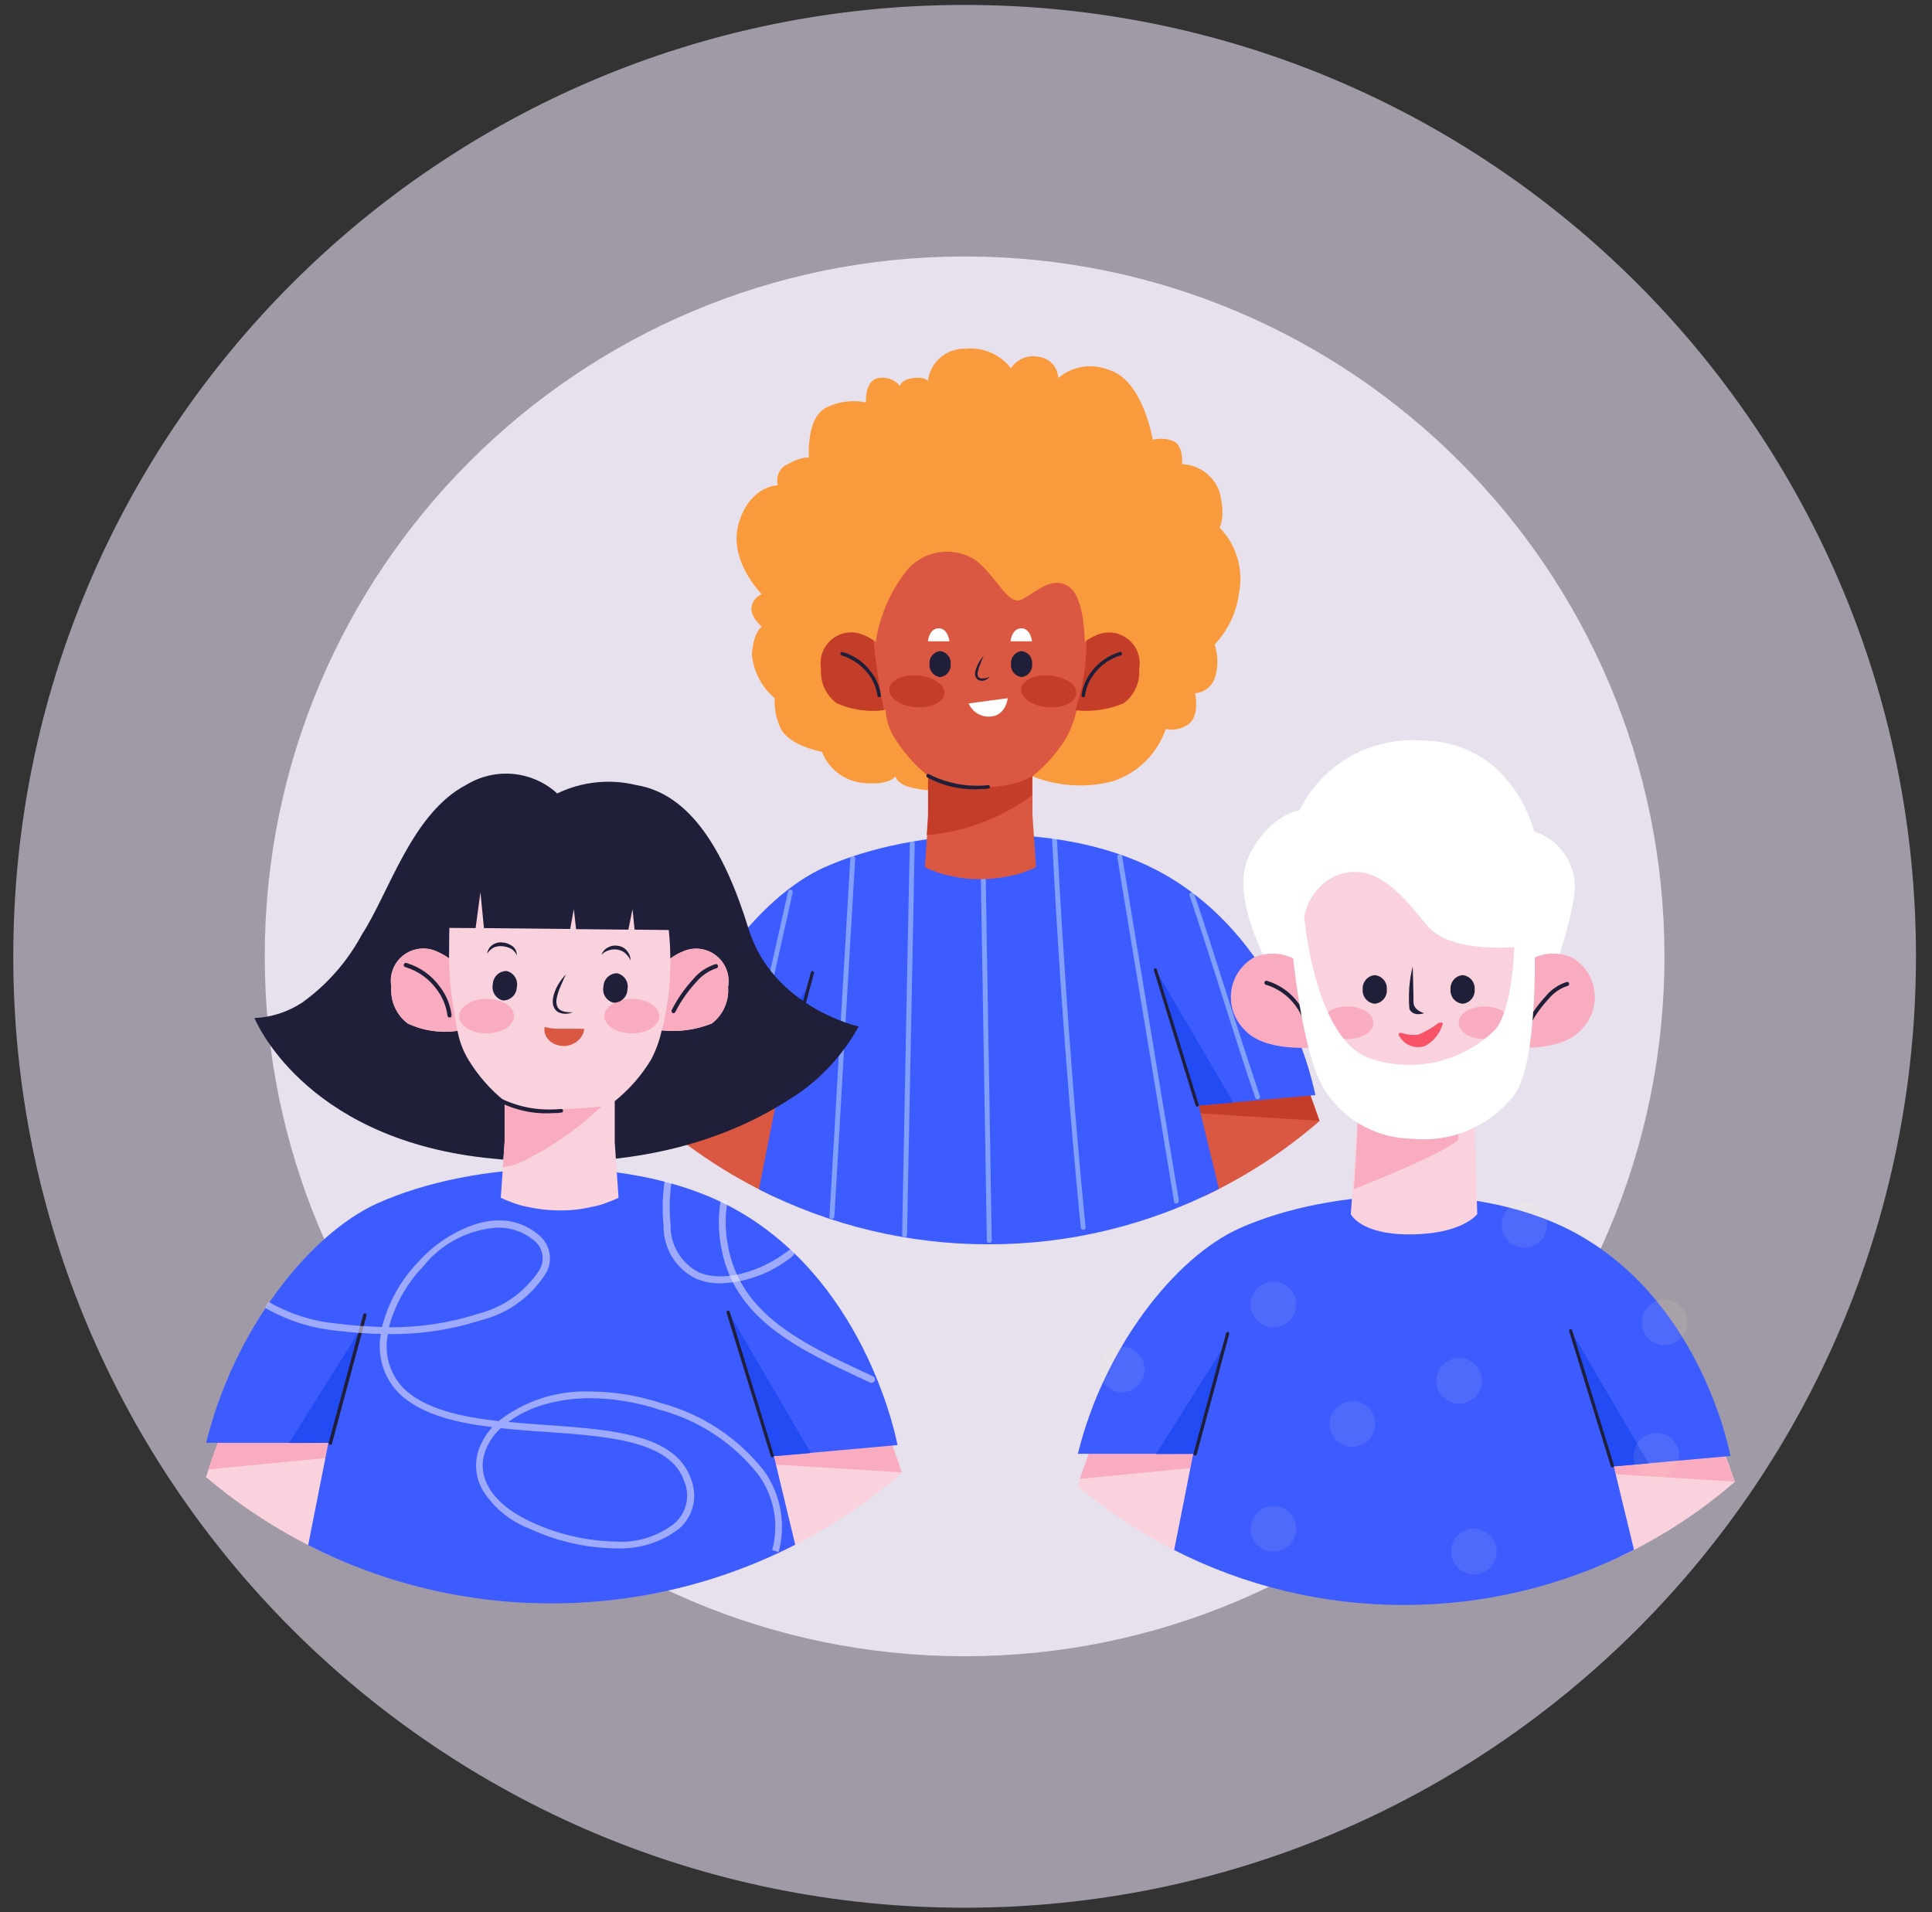 <svg width="98" height="97" viewBox="0 0 98 97" fill="none" xmlns="http://www.w3.org/2000/svg">
<rect x="0" y="0" width="98" height="97" fill="#333333" stroke="none"/>
<path opacity="0.56" d="M48.93 96.764C75.582 96.764 97.187 75.159 97.187 48.507C97.187 21.855 75.582 0.25 48.93 0.25C22.278 0.25 0.673 21.855 0.673 48.507C0.673 75.159 22.278 96.764 48.93 96.764Z" fill="#F5ECFF"/>
<path opacity="0.8" d="M48.929 84.008C68.535 84.008 84.429 68.114 84.429 48.508C84.429 28.902 68.535 13.008 48.929 13.008C29.323 13.008 13.429 28.902 13.429 48.508C13.429 68.114 29.323 84.008 48.929 84.008Z" fill="#F8F2FF"/>
<path d="M58.638 54.178L61.076 60.678C63.195 59.678 65.167 58.392 66.938 56.857C66.508 55.604 66.138 54.657 66.138 54.657L58.638 54.178Z" fill="#DA5742"/>
<path d="M39.487 60.799L42.033 54.006L34.536 54.484C34.528 54.492 34.081 55.638 33.602 57.073C35.384 58.578 37.364 59.832 39.487 60.799Z" fill="#DA5742"/>
<path d="M58.638 54.178L59.481 56.387L66.92 56.849C66.515 55.687 66.138 54.656 66.138 54.656L58.638 54.178Z" fill="#C43D28"/>
<path d="M42.11 53.766L41.264 55.975L33.71 56.709C34.115 55.555 34.61 54.244 34.61 54.244L42.11 53.766Z" fill="#C43D28"/>
<path d="M41.794 44.003C38.521 45.487 34.933 50.071 33.611 55.446H39.463L38.496 60.327C42.103 62.164 46.094 63.119 50.142 63.114C54.206 63.121 58.212 62.157 61.829 60.303L60.804 56.074L66.722 55.546C66.714 55.546 65.35 47.961 59.11 44.375C54.111 41.505 46.406 41.937 41.794 44.003Z" fill="#3D5CFF"/>
<path opacity="0.467" d="M42.719 50.599C42.574 52.983 42.446 55.357 42.306 57.739C42.231 59.066 42.149 60.394 42.074 61.712C42.066 61.87 42.314 61.87 42.322 61.712C42.463 59.339 42.603 56.972 42.735 54.597C42.867 52.222 43.008 49.849 43.148 47.474C43.222 46.163 43.305 44.852 43.379 43.542C43.387 43.386 43.139 43.386 43.131 43.55C42.991 45.901 42.854 48.25 42.719 50.599Z" fill="#CDECFE"/>
<path opacity="0.467" d="M45.992 50.517C45.942 53.097 45.892 55.686 45.843 58.266C45.819 59.717 45.786 61.176 45.761 62.627C45.761 62.66 45.774 62.692 45.797 62.715C45.82 62.738 45.852 62.751 45.885 62.751C45.918 62.751 45.949 62.738 45.972 62.715C45.996 62.692 46.009 62.66 46.009 62.627C46.058 60.039 46.109 57.45 46.161 54.862L46.315 47.12C46.34 45.678 46.373 44.227 46.397 42.784C46.398 42.751 46.386 42.719 46.363 42.696C46.341 42.672 46.31 42.657 46.277 42.656C46.244 42.655 46.212 42.667 46.188 42.69C46.164 42.712 46.15 42.743 46.149 42.776C46.099 45.356 46.047 47.937 45.992 50.517Z" fill="#CDECFE"/>
<path opacity="0.467" d="M49.852 50.494C49.894 53.137 49.943 55.786 49.984 58.437C50.009 59.929 50.034 61.43 50.058 62.922C50.058 62.955 50.071 62.986 50.094 63.009C50.117 63.033 50.149 63.046 50.182 63.046C50.215 63.046 50.246 63.033 50.269 63.009C50.293 62.986 50.306 62.955 50.306 62.922C50.266 60.271 50.22 57.625 50.175 54.978C50.13 52.331 50.084 49.686 50.042 47.037C50.02 45.547 49.993 44.047 49.968 42.554C49.968 42.521 49.955 42.489 49.931 42.466C49.908 42.443 49.877 42.43 49.844 42.43C49.811 42.43 49.779 42.443 49.756 42.466C49.733 42.489 49.72 42.521 49.72 42.554C49.761 45.201 49.811 47.847 49.852 50.494Z" fill="#CDECFE"/>
<path opacity="0.467" d="M53.572 46.289C53.646 47.589 53.737 48.894 53.82 50.197C53.911 51.516 54.002 52.827 54.109 54.146C54.209 55.446 54.316 56.759 54.431 58.062C54.538 59.315 54.654 60.568 54.778 61.821C54.795 61.969 54.811 62.121 54.819 62.266C54.827 62.411 55.083 62.423 55.067 62.266C54.943 61.021 54.827 59.776 54.72 58.54C54.604 57.24 54.497 55.935 54.398 54.64C54.298 53.321 54.198 52.01 54.109 50.691C54.02 49.372 53.936 48.078 53.853 46.767C53.778 45.514 53.704 44.253 53.638 43L53.613 42.555C53.605 42.39 53.357 42.39 53.365 42.546C53.431 43.791 53.497 45.036 53.572 46.289Z" fill="#CDECFE"/>
<path opacity="0.467" d="M57.795 50.279C58.175 52.579 58.555 54.882 58.936 57.188C59.143 58.441 59.349 59.702 59.556 60.956C59.581 61.113 59.82 61.047 59.796 60.89C59.423 58.622 59.051 56.363 58.676 54.096C58.298 51.796 57.919 49.493 57.539 47.187C57.332 45.93 57.125 44.673 56.919 43.42C56.886 43.263 56.646 43.33 56.676 43.486C57.051 45.753 57.423 48.012 57.795 50.279Z" fill="#CDECFE"/>
<path opacity="0.467" d="M39.09 49.15C38.79 50.45 38.503 51.763 38.222 53.066C38.057 53.816 37.9 54.567 37.74 55.325C37.707 55.482 37.947 55.548 37.98 55.391C38.256 54.064 38.54 52.745 38.834 51.417C39.123 50.117 39.421 48.804 39.71 47.501C39.884 46.751 40.049 46.001 40.21 45.25C40.212 45.222 40.204 45.194 40.187 45.172C40.171 45.149 40.147 45.133 40.12 45.127C40.093 45.12 40.065 45.123 40.04 45.135C40.014 45.147 39.995 45.167 39.983 45.193L39.09 49.15Z" fill="#CDECFE"/>
<path opacity="0.467" d="M61.647 49.421C62.069 50.757 62.498 52.1 62.928 53.436C63.168 54.186 63.416 54.936 63.672 55.678C63.722 55.826 63.961 55.76 63.912 55.612C63.466 54.285 63.036 52.949 62.606 51.612C62.176 50.275 61.754 48.935 61.324 47.599C61.085 46.849 60.834 46.099 60.58 45.357C60.534 45.2 60.291 45.267 60.341 45.423C60.787 46.75 61.217 48.085 61.647 49.421Z" fill="#CDECFE"/>
<path d="M41.058 49.916L37.578 55.448L39.553 55.44L41.058 49.916Z" fill="#224BF4"/>
<path d="M60.804 56.074L62.564 55.923L58.638 49.223L60.804 56.074Z" fill="#224BF4"/>
<path d="M39.537 55.531C39.516 55.525 39.499 55.511 39.488 55.493C39.477 55.474 39.474 55.453 39.478 55.432L41.133 49.315C41.139 49.294 41.153 49.277 41.171 49.266C41.189 49.255 41.211 49.251 41.232 49.256C41.252 49.262 41.27 49.276 41.281 49.294C41.291 49.313 41.295 49.335 41.29 49.356L39.637 55.474C39.632 55.49 39.623 55.505 39.609 55.515C39.596 55.525 39.58 55.531 39.563 55.532L39.537 55.531Z" fill="#1F1F39"/>
<path d="M60.647 56.073L58.531 49.218C58.527 49.208 58.526 49.198 58.526 49.187C58.527 49.177 58.53 49.167 58.535 49.157C58.539 49.148 58.546 49.14 58.554 49.133C58.562 49.126 58.571 49.121 58.581 49.118C58.591 49.114 58.601 49.113 58.612 49.113C58.622 49.114 58.632 49.117 58.642 49.121C58.651 49.126 58.659 49.132 58.666 49.14C58.673 49.148 58.678 49.157 58.681 49.167L60.804 56.023C60.808 56.033 60.809 56.043 60.809 56.054C60.808 56.064 60.805 56.074 60.8 56.084C60.796 56.093 60.789 56.101 60.781 56.108C60.773 56.115 60.764 56.12 60.754 56.123C60.737 56.123 60.729 56.131 60.721 56.131C60.704 56.131 60.688 56.125 60.674 56.114C60.661 56.104 60.651 56.089 60.647 56.073Z" fill="#1F1F39"/>
<path d="M46.24 39.949C45.496 39.783 45.413 39.371 45.413 39.371C45.413 39.371 45.165 39.867 43.677 39.702C43.237 39.64 42.821 39.463 42.472 39.188C42.124 38.912 41.855 38.549 41.693 38.136C41.693 38.136 39.875 37.806 39.544 36.816C39.356 36.375 39.271 35.896 39.296 35.416C38.633 34.855 38.217 34.055 38.14 33.19C38.223 32.035 38.64 31.79 38.64 31.79C38.64 31.79 37.979 31.212 38.14 30.718C38.17 30.588 38.231 30.467 38.318 30.367C38.405 30.266 38.516 30.189 38.64 30.14C38.64 30.14 36.901 28.407 37.479 26.511C38.057 24.614 39.461 24.614 39.461 24.614C39.397 24.406 39.412 24.18 39.505 23.982C39.597 23.784 39.76 23.627 39.961 23.543C40.705 23.131 41.035 23.212 41.035 23.212C41.035 23.212 40.87 21.151 41.944 20.657C42.561 20.361 43.257 20.274 43.928 20.41C43.928 20.41 43.845 19.256 44.589 19.172C44.789 19.14 44.993 19.162 45.182 19.235C45.37 19.309 45.536 19.431 45.661 19.59C45.661 19.59 45.661 19.259 46.322 19.177C46.983 19.096 47.066 19.343 47.066 19.343C47.116 18.878 47.34 18.449 47.693 18.143C48.045 17.836 48.501 17.674 48.968 17.689C49.406 17.644 49.848 17.711 50.253 17.884C50.658 18.058 51.012 18.331 51.282 18.678C51.43 18.451 51.643 18.273 51.894 18.17C52.145 18.067 52.422 18.043 52.687 18.102C52.953 18.131 53.2 18.256 53.382 18.453C53.564 18.65 53.67 18.905 53.679 19.174C54.028 18.877 54.451 18.682 54.902 18.609C55.354 18.536 55.817 18.589 56.241 18.762C57.977 19.256 58.473 22.306 58.473 22.306C58.83 22.214 59.208 22.243 59.547 22.389C60.047 22.636 59.96 23.543 59.96 23.543C60.38 23.56 60.786 23.702 61.124 23.952C61.463 24.201 61.719 24.546 61.86 24.942C62.191 26.262 61.86 26.756 61.86 26.756C62.279 27.186 62.588 27.71 62.761 28.285C62.934 28.859 62.965 29.467 62.852 30.056C62.731 31.044 62.297 31.967 61.614 32.69C61.798 33.252 61.798 33.858 61.614 34.42C61.536 34.625 61.401 34.804 61.226 34.935C61.05 35.067 60.841 35.145 60.622 35.163C60.622 35.163 60.87 36.316 60.291 36.728C60.127 36.849 59.938 36.933 59.739 36.976C59.539 37.018 59.333 37.018 59.134 36.975C58.924 37.588 58.577 38.145 58.118 38.602C57.66 39.059 57.102 39.405 56.489 39.614C55.123 39.983 53.674 39.898 52.361 39.371L47.484 40.114C47.065 40.1 46.648 40.044 46.24 39.949Z" fill="#F99A3D"/>
<path d="M43.777 32.2C44.006 32.289 44.223 32.408 44.422 32.553C44.633 31.181 45.209 29.892 46.091 28.82C46.519 28.366 47.092 28.077 47.711 28.002C48.33 27.927 48.956 28.07 49.48 28.407C50.637 29.314 51.133 30.799 51.88 30.387C52.627 29.974 53.45 29.149 54.28 29.809C54.9 30.305 55.007 31.829 55.024 32.554C55.225 32.413 55.441 32.294 55.669 32.2C55.927 32.095 56.208 32.062 56.483 32.102C56.759 32.143 57.018 32.257 57.234 32.432C57.45 32.608 57.616 32.838 57.712 33.099C57.809 33.359 57.834 33.642 57.785 33.916C57.813 34.249 57.757 34.584 57.621 34.889C57.485 35.195 57.274 35.461 57.008 35.663C56.25 35.964 55.43 36.077 54.619 35.993C54.509 36.48 54.337 36.951 54.107 37.394C53.648 38.149 53.061 38.819 52.371 39.373V41.327L52.553 43.989C52.384 44.072 52.21 44.144 52.032 44.203C51.794 44.299 51.548 44.37 51.296 44.417C50.783 44.533 50.26 44.591 49.734 44.59C49.208 44.599 48.683 44.541 48.172 44.417C47.919 44.374 47.672 44.302 47.436 44.203C47.258 44.144 47.084 44.072 46.915 43.989L47.097 41.327V39.371C46.406 38.819 45.817 38.149 45.357 37.394C45.098 36.975 44.947 36.499 44.917 36.008C44.077 36.126 43.221 36.006 42.446 35.663C42.177 35.462 41.963 35.197 41.825 34.891C41.687 34.585 41.629 34.249 41.657 33.914C41.606 33.64 41.631 33.357 41.728 33.095C41.825 32.833 41.99 32.602 42.207 32.427C42.424 32.251 42.685 32.138 42.961 32.097C43.237 32.057 43.519 32.093 43.777 32.2Z" fill="#DA5742"/>
<path d="M47.075 41.333L47.009 42.356C47.932 42.28 48.84 42.081 49.709 41.763C50.653 41.413 51.544 40.936 52.357 40.344V39.371C50.869 40.278 47.728 39.948 47.075 39.363V41.333Z" fill="#C43D28"/>
<path d="M47.017 39.42C47 39.403 46.989 39.38 46.988 39.355C46.986 39.331 46.994 39.307 47.009 39.288C47.017 39.279 47.027 39.271 47.038 39.266C47.049 39.26 47.061 39.257 47.073 39.256C47.086 39.255 47.098 39.257 47.109 39.261C47.121 39.265 47.132 39.272 47.141 39.28C48.06 39.743 49.093 39.932 50.117 39.824C50.129 39.822 50.141 39.823 50.153 39.826C50.164 39.83 50.175 39.835 50.185 39.843C50.194 39.851 50.202 39.86 50.207 39.871C50.213 39.882 50.216 39.894 50.216 39.906C50.217 39.918 50.215 39.93 50.21 39.942C50.206 39.953 50.199 39.963 50.191 39.972C50.182 39.98 50.172 39.987 50.16 39.991C50.149 39.996 50.137 39.998 50.125 39.997C50.002 40.018 49.877 40.026 49.753 40.022C48.802 40.088 47.852 39.879 47.017 39.42Z" fill="#1F1F39"/>
<path d="M55.109 32.488C55.115 33.192 55.052 33.896 54.919 34.588C54.861 34.962 54.655 35.662 54.555 36.025C55.389 36.122 56.233 35.996 57.002 35.662C57.267 35.458 57.477 35.191 57.612 34.886C57.748 34.581 57.805 34.247 57.779 33.914C57.828 33.64 57.802 33.358 57.705 33.098C57.608 32.837 57.443 32.608 57.227 32.433C57.011 32.258 56.752 32.144 56.477 32.103C56.202 32.062 55.921 32.095 55.663 32.2C55.471 32.28 55.286 32.377 55.109 32.488Z" fill="#C43D28"/>
<path d="M45.34 37.392C45.348 37.408 45.364 37.433 45.373 37.449C45.29 37.285 45.207 37.12 45.133 36.963C45.191 37.095 45.257 37.235 45.34 37.392Z" fill="#C43D28"/>
<path d="M43.769 32.199C43.511 32.093 43.229 32.058 42.953 32.098C42.678 32.139 42.417 32.252 42.201 32.428C41.984 32.603 41.818 32.834 41.721 33.095C41.624 33.357 41.599 33.639 41.649 33.914C41.622 34.247 41.679 34.582 41.815 34.888C41.952 35.193 42.163 35.459 42.43 35.661C43.183 36.002 44.016 36.124 44.835 36.015C44.6 34.846 44.423 33.667 44.306 32.481C44.136 32.37 43.956 32.276 43.769 32.199Z" fill="#C43D28"/>
<path d="M44.505 35.271C44.447 34.87 44.285 34.49 44.034 34.171C43.693 33.733 43.226 33.41 42.695 33.246C42.673 33.239 42.654 33.224 42.642 33.205C42.63 33.185 42.624 33.162 42.627 33.139C42.635 33.117 42.649 33.098 42.669 33.086C42.689 33.073 42.713 33.068 42.736 33.071C43.317 33.236 43.826 33.59 44.182 34.078C44.457 34.424 44.63 34.84 44.682 35.278C44.684 35.29 44.683 35.302 44.679 35.313C44.676 35.324 44.67 35.335 44.662 35.343C44.654 35.352 44.644 35.359 44.633 35.363C44.623 35.368 44.611 35.37 44.599 35.369C44.586 35.37 44.574 35.367 44.562 35.362C44.55 35.358 44.539 35.35 44.531 35.341C44.522 35.332 44.515 35.321 44.511 35.309C44.506 35.297 44.504 35.284 44.505 35.271Z" fill="#1F1F39"/>
<path d="M54.861 35.273C54.917 34.836 55.09 34.422 55.361 34.074C55.722 33.593 56.227 33.241 56.803 33.069C56.815 33.065 56.827 33.064 56.839 33.065C56.852 33.067 56.863 33.071 56.873 33.078C56.884 33.084 56.893 33.093 56.899 33.104C56.906 33.114 56.91 33.126 56.911 33.139C56.915 33.15 56.916 33.162 56.914 33.174C56.913 33.186 56.909 33.197 56.903 33.207C56.897 33.218 56.888 33.226 56.878 33.233C56.868 33.239 56.857 33.244 56.845 33.245C56.309 33.401 55.838 33.729 55.506 34.178C55.255 34.496 55.093 34.876 55.035 35.278C55.036 35.289 55.036 35.301 55.032 35.312C55.029 35.323 55.023 35.334 55.015 35.343C55.007 35.351 54.997 35.358 54.986 35.362C54.975 35.367 54.964 35.369 54.952 35.368C54.94 35.368 54.928 35.366 54.916 35.361C54.905 35.356 54.895 35.349 54.886 35.34C54.878 35.331 54.871 35.321 54.867 35.309C54.862 35.298 54.861 35.286 54.861 35.273Z" fill="#1F1F39"/>
<path d="M47.067 32.529C47.067 32.529 47.133 31.869 47.613 31.869C48.093 31.869 48.159 32.529 48.159 32.529" fill="white"/>
<path d="M51.257 32.529C51.257 32.529 51.323 31.869 51.803 31.869C52.283 31.869 52.349 32.529 52.349 32.529" fill="white"/>
<path d="M49.712 33.706C49.653 33.846 49.611 33.993 49.588 34.144C49.575 34.206 49.587 34.271 49.621 34.325C49.621 34.333 49.629 34.333 49.629 34.34L49.646 34.356C49.658 34.367 49.672 34.375 49.687 34.382C49.714 34.401 49.745 34.412 49.778 34.414C49.928 34.424 50.078 34.389 50.208 34.315C50.156 34.38 50.092 34.433 50.018 34.471C49.94 34.516 49.85 34.537 49.76 34.531C49.714 34.526 49.669 34.512 49.629 34.489C49.606 34.481 49.587 34.467 49.571 34.449L49.546 34.423C49.536 34.414 49.527 34.403 49.521 34.391C49.466 34.311 49.444 34.214 49.46 34.118C49.471 34.033 49.495 33.949 49.53 33.87C49.555 33.797 49.596 33.722 49.629 33.648C49.703 33.513 49.792 33.386 49.894 33.27C49.827 33.417 49.77 33.569 49.712 33.706Z" fill="#1F1F39"/>
<path d="M49.133 35.678C49.23 35.904 49.4 36.091 49.615 36.211C49.831 36.33 50.079 36.375 50.323 36.338C51.033 36.238 51.117 35.414 51.117 35.414" fill="white"/>
<path d="M47.686 34.342C47.528 34.325 47.384 34.245 47.283 34.122C47.183 33.999 47.135 33.842 47.149 33.683C47.134 33.525 47.182 33.367 47.283 33.244C47.383 33.12 47.528 33.041 47.686 33.023C47.844 33.041 47.989 33.12 48.089 33.244C48.19 33.367 48.238 33.525 48.223 33.683C48.237 33.842 48.189 33.999 48.089 34.122C47.989 34.245 47.844 34.325 47.686 34.342Z" fill="#1F1F39"/>
<path d="M51.819 34.342C51.661 34.325 51.516 34.245 51.416 34.122C51.316 33.999 51.267 33.842 51.282 33.683C51.267 33.525 51.315 33.367 51.416 33.244C51.516 33.12 51.661 33.041 51.819 33.023C51.977 33.041 52.122 33.12 52.222 33.244C52.322 33.367 52.37 33.525 52.356 33.683C52.37 33.842 52.322 33.999 52.222 34.122C52.121 34.245 51.977 34.325 51.819 34.342Z" fill="#1F1F39"/>
<path d="M54.597 35.184C54.559 35.629 53.901 35.936 53.128 35.87C52.355 35.804 51.759 35.389 51.797 34.945C51.835 34.501 52.492 34.194 53.266 34.26C54.039 34.326 54.635 34.74 54.597 35.184Z" fill="#C43D28"/>
<path d="M47.901 35.184C47.863 35.628 47.206 35.935 46.433 35.869C45.66 35.803 45.064 35.389 45.102 34.945C45.14 34.501 45.797 34.194 46.57 34.26C47.343 34.326 47.939 34.74 47.901 35.184Z" fill="#C43D28"/>
<path d="M23.669 39.799C20.893 41.235 19.755 45.245 18.363 47.39C17.631 48.76 16.595 49.943 15.333 50.849C14.611 51.327 13.773 51.599 12.908 51.637C12.908 51.637 15.308 57.661 24.553 58.721C33.798 59.781 38.753 56.655 40.629 55.376C41.837 54.502 42.835 53.372 43.553 52.066C43.553 52.066 39.201 51.103 37.967 47.101C36.733 43.099 34.991 40.272 32.294 39.825C30.944 39.492 29.519 39.64 28.266 40.245C27.651 39.685 26.87 39.339 26.042 39.258C25.213 39.178 24.381 39.368 23.669 39.799Z" fill="#1F1F39"/>
<path d="M36.97 71.846L39.553 78.746C41.798 77.684 43.887 76.32 45.761 74.692C45.306 73.361 44.912 72.354 44.912 72.354L36.97 71.846Z" fill="#F9D2DD"/>
<path d="M16.682 78.877L19.379 71.662L11.437 72.17C11.429 72.179 10.956 73.396 10.448 74.919C12.335 76.518 14.433 77.85 16.682 78.877Z" fill="#F9D2DD"/>
<path d="M36.97 71.846L37.863 74.193L45.743 74.683C45.314 73.446 44.912 72.354 44.912 72.354L36.97 71.846Z" fill="#F9ACC0"/>
<path d="M19.462 71.408L18.562 73.755L10.562 74.534C10.991 73.308 11.516 71.916 11.516 71.916L19.462 71.408Z" fill="#F9ACC0"/>
<path d="M19.134 61.04C15.667 62.607 11.857 67.471 10.457 73.184H16.657L15.632 78.371C19.448 80.32 23.672 81.333 27.957 81.327C32.262 81.333 36.506 80.313 40.338 78.35L39.257 73.858L45.526 73.298C45.526 73.307 44.081 65.251 37.479 61.442C32.189 58.387 24.02 58.842 19.134 61.04Z" fill="#3D5CFF"/>
<path d="M18.346 67.318L14.66 73.193L16.753 73.184L18.346 67.318Z" fill="#224BF4"/>
<path d="M39.264 73.86L41.129 73.702L36.97 66.584L39.264 73.86Z" fill="#224BF4"/>
<path d="M16.735 73.282C16.713 73.276 16.695 73.261 16.683 73.242C16.672 73.223 16.668 73.199 16.672 73.177L18.425 66.68C18.432 66.658 18.446 66.64 18.465 66.628C18.485 66.616 18.508 66.612 18.53 66.617C18.552 66.624 18.57 66.638 18.581 66.658C18.593 66.677 18.596 66.7 18.591 66.722L16.84 73.217C16.835 73.234 16.825 73.25 16.811 73.261C16.797 73.272 16.779 73.278 16.761 73.278L16.735 73.282Z" fill="#1F1F39"/>
<path d="M39.098 73.861L36.856 66.585C36.853 66.575 36.851 66.564 36.852 66.552C36.852 66.541 36.855 66.531 36.86 66.521C36.865 66.511 36.872 66.502 36.88 66.495C36.889 66.488 36.899 66.482 36.909 66.479C36.92 66.475 36.931 66.474 36.942 66.475C36.953 66.475 36.963 66.478 36.973 66.483C36.983 66.488 36.992 66.495 36.999 66.504C37.006 66.512 37.011 66.522 37.014 66.532L39.251 73.808C39.255 73.819 39.256 73.829 39.256 73.84C39.255 73.851 39.252 73.862 39.247 73.872C39.242 73.882 39.235 73.89 39.227 73.897C39.218 73.904 39.209 73.91 39.198 73.913C39.189 73.913 39.181 73.922 39.172 73.922C39.155 73.921 39.139 73.914 39.126 73.903C39.113 73.892 39.103 73.878 39.098 73.861Z" fill="#1F1F39"/>
<path d="M34.685 48.24C34.443 48.336 34.213 48.463 34.002 48.617C34 48.134 33.974 47.652 33.923 47.172L32.189 47.154L32.084 46.112L31.874 47.154L29.221 47.128L29.107 46.112L28.923 47.119L24.548 47.075L24.37 45.254L24.125 47.075L22.794 47.066C22.794 47.066 22.777 47.793 22.777 48.607C22.565 48.456 22.335 48.33 22.094 48.231C21.82 48.118 21.521 48.082 21.229 48.125C20.936 48.168 20.66 48.289 20.43 48.475C20.2 48.662 20.025 48.907 19.922 49.185C19.82 49.463 19.794 49.763 19.848 50.054C19.819 50.408 19.88 50.763 20.024 51.087C20.169 51.412 20.393 51.694 20.675 51.909C21.463 52.281 22.344 52.409 23.205 52.277C23.297 52.797 23.485 53.296 23.757 53.748C24.243 54.55 24.866 55.26 25.596 55.848V57.924L25.403 60.754C25.582 60.842 25.767 60.918 25.955 60.982C26.207 61.083 26.468 61.16 26.734 61.21C27.277 61.332 27.832 61.394 28.389 61.394C28.947 61.403 29.503 61.341 30.044 61.21C30.312 61.164 30.573 61.087 30.823 60.982C31.012 60.918 31.197 60.842 31.375 60.754L31.182 57.926V55.854C31.913 55.266 32.535 54.556 33.021 53.754C33.27 53.285 33.453 52.784 33.564 52.265C34.423 52.354 35.292 52.234 36.094 51.915C36.379 51.701 36.605 51.419 36.75 51.094C36.895 50.77 36.956 50.413 36.926 50.059C36.979 49.769 36.953 49.469 36.851 49.193C36.748 48.916 36.573 48.672 36.344 48.486C36.115 48.3 35.84 48.179 35.548 48.136C35.257 48.093 34.959 48.129 34.685 48.24Z" fill="#F9D2DD"/>
<path d="M22.102 48.24C21.828 48.128 21.53 48.092 21.237 48.135C20.945 48.178 20.669 48.299 20.439 48.485C20.21 48.671 20.035 48.916 19.932 49.193C19.83 49.471 19.804 49.771 19.857 50.061C19.828 50.415 19.889 50.77 20.033 51.094C20.178 51.418 20.402 51.701 20.684 51.915C21.468 52.282 22.341 52.413 23.197 52.292C23.197 52.292 23.022 51.315 22.891 50.342C22.816 49.77 22.781 49.193 22.785 48.615C22.572 48.465 22.343 48.339 22.102 48.24Z" fill="#F9ACC0"/>
<path d="M34.01 48.614C34.011 49.161 33.985 49.708 33.931 50.253C33.818 51.251 33.59 52.267 33.59 52.267C34.447 52.354 35.312 52.233 36.112 51.914C36.393 51.697 36.615 51.414 36.759 51.09C36.903 50.766 36.963 50.411 36.935 50.058C36.988 49.767 36.961 49.468 36.858 49.191C36.755 48.915 36.58 48.671 36.35 48.485C36.121 48.299 35.846 48.178 35.554 48.135C35.262 48.092 34.964 48.128 34.69 48.239C34.449 48.335 34.22 48.461 34.01 48.614Z" fill="#F9ACC0"/>
<path d="M22.698 51.505C22.631 51.022 22.441 50.563 22.146 50.174C21.754 49.638 21.197 49.245 20.561 49.054C20.534 49.046 20.51 49.028 20.496 49.004C20.481 48.979 20.476 48.95 20.481 48.922C20.489 48.895 20.507 48.871 20.532 48.856C20.557 48.842 20.586 48.836 20.614 48.842C21.303 49.047 21.903 49.476 22.321 50.061C22.644 50.481 22.847 50.98 22.908 51.506C22.908 51.534 22.897 51.561 22.877 51.58C22.858 51.6 22.831 51.611 22.803 51.611C22.775 51.611 22.748 51.6 22.729 51.58C22.709 51.561 22.698 51.534 22.698 51.506V51.505Z" fill="#1F1F39"/>
<path d="M34.124 51.382C34.098 51.369 34.078 51.346 34.068 51.319C34.058 51.291 34.059 51.26 34.072 51.233C34.361 50.663 34.727 50.136 35.161 49.666C35.456 49.306 35.851 49.041 36.295 48.903C36.309 48.9 36.324 48.9 36.338 48.902C36.352 48.905 36.365 48.911 36.377 48.919C36.389 48.927 36.398 48.938 36.406 48.951C36.413 48.963 36.417 48.977 36.419 48.991C36.422 49.005 36.422 49.02 36.419 49.034C36.417 49.048 36.411 49.061 36.403 49.073C36.394 49.084 36.383 49.094 36.371 49.101C36.359 49.108 36.345 49.113 36.331 49.114C35.933 49.249 35.582 49.491 35.315 49.814C34.895 50.265 34.541 50.772 34.261 51.321C34.253 51.341 34.24 51.359 34.222 51.371C34.204 51.383 34.183 51.39 34.161 51.391C34.148 51.392 34.136 51.389 34.124 51.382Z" fill="#1F1F39"/>
<path d="M32.049 52.415C31.28 52.415 30.657 52.023 30.657 51.54C30.657 51.057 31.28 50.664 32.049 50.664C32.818 50.664 33.441 51.056 33.441 51.54C33.441 52.024 32.818 52.415 32.049 52.415Z" fill="#F9ACC0"/>
<path d="M24.686 52.415C23.916 52.415 23.294 52.023 23.294 51.54C23.294 51.057 23.916 50.664 24.686 50.664C25.454 50.664 26.078 51.056 26.078 51.54C26.078 52.024 25.454 52.415 24.686 52.415Z" fill="#F9ACC0"/>
<path d="M26.655 56.21C26.29 56.159 25.934 56.058 25.596 55.91V57.933L25.508 59.193C25.779 59.172 26.044 59.111 26.296 59.01C27.846 58.279 29.268 57.303 30.508 56.12C29.229 56.264 27.94 56.294 26.655 56.21Z" fill="#F9ACC0"/>
<path d="M24.975 47.933C25.125 47.827 25.309 47.781 25.491 47.805C25.672 47.818 25.845 47.882 25.991 47.989C26.064 48.043 26.122 48.114 26.16 48.196C26.199 48.278 26.217 48.368 26.212 48.458C26.155 48.313 26.049 48.192 25.912 48.116C25.778 48.049 25.633 48.008 25.483 47.994C25.338 47.978 25.19 47.999 25.054 48.055C24.915 48.128 24.797 48.237 24.712 48.37C24.723 48.283 24.752 48.199 24.798 48.124C24.843 48.048 24.904 47.983 24.975 47.933Z" fill="#1F1F39"/>
<path d="M30.841 48.055C30.998 47.968 31.181 47.94 31.357 47.976C31.446 47.987 31.531 48.016 31.608 48.061C31.686 48.105 31.755 48.164 31.808 48.236C31.922 48.369 31.985 48.537 31.988 48.712C31.92 48.572 31.825 48.447 31.708 48.344C31.657 48.295 31.598 48.256 31.532 48.23C31.497 48.221 31.471 48.204 31.436 48.195L31.331 48.169C31.188 48.143 31.041 48.152 30.902 48.195C30.752 48.235 30.615 48.317 30.508 48.431C30.566 48.267 30.686 48.132 30.841 48.055Z" fill="#1F1F39"/>
<path d="M28.424 50.052C28.331 50.255 28.266 50.47 28.231 50.691C28.224 50.743 28.221 50.796 28.222 50.849C28.226 50.899 28.235 50.949 28.248 50.998C28.272 51.089 28.329 51.169 28.407 51.222C28.499 51.278 28.601 51.314 28.707 51.327C28.82 51.346 28.934 51.352 29.048 51.345C28.937 51.393 28.818 51.419 28.696 51.422C28.569 51.425 28.443 51.398 28.328 51.343C28.207 51.279 28.115 51.168 28.074 51.037C28.054 50.973 28.042 50.907 28.039 50.84C28.038 50.775 28.041 50.711 28.048 50.647C28.089 50.41 28.172 50.182 28.293 49.974C28.407 49.773 28.545 49.588 28.704 49.422C28.608 49.632 28.512 49.842 28.424 50.052Z" fill="#1F1F39"/>
<path d="M26.216 50.072C26.21 50.253 26.134 50.425 26.004 50.551C25.873 50.677 25.698 50.747 25.517 50.746C25.34 50.704 25.187 50.594 25.09 50.441C24.993 50.287 24.96 50.102 24.998 49.925C25.004 49.743 25.08 49.571 25.21 49.445C25.341 49.319 25.516 49.249 25.697 49.251C25.874 49.293 26.027 49.402 26.124 49.556C26.221 49.709 26.254 49.894 26.216 50.072Z" fill="#1F1F39"/>
<path d="M31.827 50.187C31.822 50.368 31.746 50.541 31.615 50.667C31.484 50.793 31.31 50.862 31.128 50.861C30.951 50.819 30.798 50.71 30.701 50.556C30.605 50.403 30.572 50.217 30.61 50.04C30.615 49.858 30.691 49.686 30.822 49.56C30.952 49.434 31.127 49.364 31.309 49.366C31.485 49.408 31.639 49.517 31.735 49.671C31.832 49.824 31.865 50.01 31.827 50.187Z" fill="#1F1F39"/>
<path d="M28.205 52.18H29.011C29.177 52.18 29.37 52.18 29.633 52.189C29.626 52.313 29.587 52.434 29.519 52.539C29.457 52.643 29.378 52.734 29.283 52.81C29.087 52.968 28.843 53.054 28.591 53.055C28.459 53.054 28.329 53.03 28.205 52.985C28.082 52.941 27.969 52.873 27.872 52.785C27.777 52.697 27.703 52.589 27.654 52.469C27.61 52.348 27.601 52.217 27.628 52.092C27.817 52.139 28.01 52.169 28.205 52.18Z" fill="#DA5742"/>
<path d="M25.184 55.822C25.166 55.804 25.155 55.779 25.153 55.754C25.151 55.728 25.159 55.702 25.175 55.682C25.192 55.662 25.217 55.65 25.243 55.649C25.269 55.647 25.295 55.656 25.315 55.673C26.289 56.164 27.384 56.364 28.468 56.248C28.492 56.247 28.516 56.255 28.534 56.272C28.552 56.288 28.563 56.311 28.564 56.335C28.566 56.36 28.557 56.384 28.541 56.402C28.524 56.42 28.501 56.431 28.477 56.432C28.347 56.453 28.215 56.462 28.083 56.458C27.076 56.529 26.069 56.308 25.184 55.822Z" fill="#1F1F39"/>
<path opacity="0.55" d="M35.306 64.858C34.804 64.613 34.383 64.23 34.091 63.754C33.8 63.277 33.65 62.728 33.66 62.17C33.586 61.435 33.601 60.694 33.704 59.964C33.713 59.918 33.738 59.877 33.775 59.849C33.813 59.821 33.859 59.809 33.905 59.814C33.951 59.822 33.991 59.847 34.019 59.885C34.047 59.922 34.059 59.968 34.054 60.014C33.957 60.717 33.944 61.429 34.015 62.135C34.005 62.629 34.133 63.117 34.388 63.541C34.642 63.966 35.01 64.31 35.451 64.535C36.615 65.042 38.494 64.587 40.008 63.422C40.027 63.408 40.048 63.398 40.07 63.392C40.092 63.386 40.115 63.385 40.138 63.388C40.161 63.392 40.183 63.399 40.203 63.411C40.222 63.423 40.239 63.438 40.253 63.457C40.267 63.475 40.277 63.496 40.283 63.518C40.288 63.54 40.29 63.564 40.286 63.586C40.283 63.609 40.276 63.631 40.264 63.651C40.252 63.67 40.237 63.688 40.218 63.702C39.185 64.551 37.904 65.04 36.567 65.095C36.135 65.102 35.706 65.022 35.306 64.858Z" fill="#EAEAFF"/>
<path opacity="0.55" d="M44.124 70.121L43.914 70.021C40.446 68.414 37.172 66.89 36.561 63.143C36.437 62.436 36.43 61.714 36.541 61.006C36.544 60.983 36.552 60.961 36.565 60.941C36.577 60.921 36.593 60.904 36.611 60.891C36.63 60.877 36.652 60.868 36.674 60.863C36.697 60.858 36.72 60.858 36.743 60.863C36.766 60.866 36.787 60.874 36.806 60.887C36.825 60.899 36.842 60.914 36.855 60.933C36.868 60.952 36.877 60.973 36.882 60.995C36.887 61.017 36.887 61.04 36.883 61.063C36.778 61.735 36.787 62.42 36.909 63.09C37.496 66.654 40.683 68.142 44.071 69.71L44.281 69.81C44.322 69.831 44.355 69.867 44.371 69.91C44.387 69.954 44.386 70.002 44.369 70.046C44.326 70.1 44.263 70.136 44.194 70.146C44.169 70.143 44.145 70.134 44.124 70.121Z" fill="#EAEAFF"/>
<path opacity="0.55" d="M39.5 78.728L39.169 78.627C39.346 77.976 39.375 77.293 39.252 76.629C39.129 75.965 38.859 75.337 38.46 74.791C37.188 73.179 35.427 72.024 33.441 71.501C32.315 71.126 31.138 70.93 29.951 70.919C29.155 70.915 28.363 71.023 27.598 71.242C26.946 71.427 26.332 71.727 25.785 72.126C26.416 72.189 27.085 72.234 27.675 72.275C31.075 72.52 34.294 72.751 35.058 75.043C35.227 75.468 35.26 75.936 35.153 76.381C35.045 76.826 34.803 77.228 34.458 77.529C33.562 78.22 32.454 78.577 31.323 78.537H31.175C29.682 78.507 28.212 78.167 26.858 77.537C25.889 77.165 25.064 76.493 24.503 75.62C24.306 75.29 24.187 74.919 24.157 74.537C24.127 74.154 24.185 73.769 24.328 73.412C24.478 73.033 24.698 72.686 24.976 72.388C23.335 72.189 21.304 71.793 20.16 70.588C19.801 70.201 19.538 69.734 19.392 69.226C19.246 68.718 19.221 68.183 19.319 67.663C18.552 67.644 17.786 67.586 17.025 67.489C15.766 67.363 14.547 66.971 13.451 66.338L13.627 66.031C14.679 66.641 15.849 67.016 17.059 67.132C17.829 67.229 18.603 67.287 19.379 67.306C19.693 66.065 20.327 64.927 21.218 64.007C22.023 63.105 23.053 62.435 24.203 62.066C24.562 61.959 24.933 61.903 25.307 61.901C26.039 61.894 26.749 62.151 27.307 62.624C27.584 62.84 27.778 63.144 27.857 63.486C27.936 63.827 27.895 64.186 27.74 64.501C27.368 65.118 26.877 65.654 26.295 66.079C25.713 66.505 25.052 66.809 24.351 66.977C22.849 67.455 21.279 67.689 19.702 67.668H19.676C19.578 68.141 19.592 68.63 19.718 69.095C19.845 69.561 20.079 69.99 20.403 70.347C21.521 71.522 23.603 71.891 25.288 72.081C26.619 71.046 28.272 70.514 29.956 70.581C31.18 70.59 32.394 70.79 33.556 71.174C35.611 71.727 37.434 72.929 38.751 74.6C39.173 75.19 39.459 75.865 39.587 76.579C39.716 77.292 39.685 78.025 39.496 78.725L39.5 78.728ZM25.4 72.441C25.067 72.743 24.807 73.117 24.638 73.534C24.104 74.927 24.985 76.305 26.994 77.221C28.328 77.833 29.774 78.164 31.241 78.192C32.309 78.261 33.365 77.933 34.208 77.273C34.504 77.017 34.712 76.675 34.803 76.295C34.894 75.915 34.864 75.516 34.716 75.153C34.023 73.082 30.923 72.859 27.641 72.624C26.872 72.579 26.118 72.516 25.4 72.439V72.441ZM25.236 62.266C24.501 62.313 23.784 62.515 23.132 62.858C22.48 63.201 21.908 63.676 21.451 64.254C20.627 65.113 20.034 66.168 19.729 67.319C21.253 67.339 22.77 67.112 24.22 66.644C25.536 66.324 26.676 65.505 27.399 64.359C27.525 64.116 27.56 63.836 27.499 63.569C27.439 63.302 27.285 63.065 27.066 62.901C26.551 62.479 25.902 62.254 25.236 62.266Z" fill="#EAEAFF"/>
<path d="M75.09 48.449C74.855 48.296 74.585 48.205 74.305 48.185C74.006 48.141 73.701 48.187 73.428 48.317C73.399 48.333 73.365 48.337 73.334 48.33C73.302 48.322 73.273 48.302 73.255 48.275C73.239 48.248 73.234 48.215 73.242 48.185C73.249 48.154 73.269 48.127 73.296 48.111C73.616 47.952 73.976 47.895 74.329 47.946C74.658 47.97 74.975 48.081 75.246 48.268C75.27 48.289 75.285 48.319 75.288 48.351C75.292 48.383 75.283 48.415 75.263 48.441C75.238 48.463 75.206 48.475 75.172 48.474C75.143 48.473 75.115 48.465 75.09 48.449Z" fill="#1F1F39"/>
<path d="M68.576 48.432C68.556 48.407 68.547 48.375 68.55 48.343C68.554 48.31 68.569 48.281 68.593 48.259C68.864 48.071 69.181 47.96 69.51 47.938C69.863 47.887 70.224 47.944 70.544 48.103C70.572 48.121 70.592 48.149 70.599 48.182C70.607 48.214 70.602 48.248 70.585 48.276C70.567 48.304 70.539 48.325 70.506 48.332C70.474 48.34 70.439 48.334 70.411 48.317C70.138 48.188 69.833 48.142 69.535 48.185C69.255 48.205 68.985 48.296 68.75 48.449C68.728 48.465 68.702 48.474 68.676 48.474C68.638 48.473 68.603 48.458 68.576 48.432Z" fill="#1F1F39"/>
<path d="M79.702 72.481L82.14 78.981C84.259 77.98 86.232 76.695 88.002 75.159C87.572 73.906 87.202 72.96 87.202 72.96L79.702 72.481Z" fill="#F9D2DD"/>
<path d="M60.551 79.1L63.097 72.307L55.6 72.785C55.592 72.793 55.145 73.939 54.666 75.374C56.448 76.879 58.428 78.133 60.551 79.1Z" fill="#F9D2DD"/>
<path d="M79.702 72.481L80.545 74.689L87.984 75.151C87.579 73.99 87.202 72.959 87.202 72.959L79.702 72.481Z" fill="#F9ACC0"/>
<path d="M63.173 72.068L62.328 74.277L54.773 75.011C55.178 73.857 55.673 72.546 55.673 72.546L63.173 72.068Z" fill="#F9ACC0"/>
<path d="M62.865 62.306C59.592 63.782 55.996 68.366 54.674 73.741H60.526L59.559 78.621C63.163 80.458 67.152 81.413 71.197 81.408C75.259 81.415 79.265 80.455 82.884 78.608L81.859 74.379L87.777 73.851C87.777 73.859 86.413 66.275 80.177 62.688C75.189 59.808 67.474 60.241 62.865 62.306Z" fill="#3D5CFF"/>
<path d="M62.122 68.219L58.642 73.751L60.617 73.743L62.122 68.219Z" fill="#224BF4"/>
<path d="M81.868 74.376L83.628 74.225L79.702 67.525L81.868 74.376Z" fill="#224BF4"/>
<g opacity="0.451">
<g opacity="0.451">
<path opacity="0.451" d="M68.601 73.378C68.373 73.378 68.15 73.309 67.96 73.182C67.771 73.055 67.624 72.875 67.537 72.664C67.45 72.453 67.427 72.221 67.472 71.997C67.517 71.774 67.627 71.568 67.789 71.407C67.95 71.246 68.156 71.137 68.38 71.092C68.603 71.048 68.835 71.071 69.046 71.158C69.257 71.246 69.437 71.394 69.563 71.584C69.69 71.773 69.758 71.996 69.758 72.224C69.757 72.531 69.635 72.824 69.418 73.041C69.201 73.257 68.907 73.379 68.601 73.378Z" fill="#F9EDC7"/>
<path opacity="0.451" d="M74.015 71.193C73.787 71.192 73.564 71.124 73.374 70.997C73.185 70.87 73.038 70.689 72.951 70.478C72.864 70.267 72.841 70.035 72.886 69.812C72.931 69.588 73.041 69.383 73.203 69.222C73.364 69.061 73.57 68.951 73.794 68.907C74.017 68.862 74.249 68.885 74.46 68.973C74.671 69.06 74.851 69.208 74.978 69.398C75.104 69.588 75.172 69.811 75.172 70.039C75.171 70.345 75.049 70.639 74.832 70.855C74.615 71.072 74.321 71.193 74.015 71.193Z" fill="#F9EDC7"/>
<path opacity="0.451" d="M64.593 67.318C64.365 67.317 64.142 67.249 63.953 67.122C63.763 66.995 63.616 66.814 63.529 66.603C63.442 66.392 63.42 66.16 63.464 65.937C63.509 65.713 63.619 65.508 63.781 65.347C63.943 65.186 64.148 65.076 64.372 65.032C64.596 64.987 64.828 65.01 65.038 65.098C65.249 65.185 65.429 65.333 65.556 65.523C65.682 65.713 65.75 65.936 65.75 66.164C65.749 66.47 65.627 66.764 65.41 66.98C65.193 67.197 64.899 67.318 64.593 67.318Z" fill="#F9EDC7"/>
<path opacity="0.451" d="M64.593 78.697C64.365 78.696 64.142 78.628 63.953 78.501C63.763 78.374 63.616 78.193 63.529 77.982C63.442 77.771 63.42 77.539 63.464 77.316C63.509 77.092 63.619 76.887 63.781 76.726C63.943 76.564 64.148 76.455 64.372 76.411C64.596 76.366 64.828 76.389 65.038 76.477C65.249 76.564 65.429 76.712 65.556 76.902C65.682 77.092 65.75 77.315 65.75 77.543C65.749 77.849 65.627 78.143 65.41 78.359C65.193 78.576 64.899 78.697 64.593 78.697Z" fill="#F9EDC7"/>
<path opacity="0.451" d="M74.759 79.849C74.531 79.848 74.308 79.78 74.119 79.653C73.929 79.526 73.782 79.346 73.695 79.135C73.608 78.924 73.586 78.692 73.63 78.468C73.675 78.244 73.785 78.039 73.947 77.878C74.109 77.717 74.314 77.607 74.538 77.563C74.762 77.519 74.993 77.542 75.204 77.629C75.415 77.717 75.595 77.865 75.722 78.054C75.848 78.244 75.916 78.467 75.916 78.695C75.915 79.001 75.793 79.295 75.576 79.511C75.359 79.728 75.065 79.849 74.759 79.849Z" fill="#F9EDC7"/>
<path opacity="0.451" d="M84.016 74.986C83.788 74.985 83.565 74.917 83.375 74.79C83.186 74.663 83.039 74.482 82.952 74.271C82.865 74.06 82.842 73.828 82.887 73.605C82.932 73.381 83.042 73.176 83.204 73.015C83.365 72.854 83.571 72.744 83.795 72.7C84.019 72.655 84.25 72.678 84.461 72.766C84.672 72.853 84.852 73.001 84.978 73.191C85.105 73.381 85.173 73.604 85.173 73.832C85.172 74.138 85.05 74.432 84.833 74.648C84.616 74.865 84.322 74.986 84.016 74.986Z" fill="#F9EDC7"/>
<path opacity="0.451" d="M56.906 70.617C56.678 70.616 56.455 70.548 56.266 70.421C56.076 70.293 55.929 70.113 55.842 69.902C55.755 69.691 55.733 69.459 55.777 69.236C55.822 69.012 55.932 68.807 56.094 68.645C56.255 68.484 56.461 68.375 56.685 68.331C56.909 68.286 57.141 68.309 57.351 68.397C57.562 68.484 57.742 68.632 57.869 68.822C57.995 69.011 58.063 69.234 58.063 69.463C58.062 69.769 57.94 70.063 57.723 70.279C57.506 70.496 57.212 70.617 56.906 70.617Z" fill="#F9EDC7"/>
<path opacity="0.451" d="M84.429 68.226C84.201 68.225 83.978 68.157 83.788 68.03C83.599 67.903 83.452 67.722 83.365 67.511C83.278 67.301 83.255 67.069 83.3 66.845C83.345 66.621 83.455 66.416 83.617 66.255C83.778 66.094 83.984 65.984 84.208 65.94C84.432 65.896 84.663 65.919 84.874 66.006C85.085 66.094 85.265 66.241 85.392 66.431C85.518 66.621 85.586 66.844 85.586 67.072C85.585 67.378 85.463 67.672 85.246 67.888C85.029 68.105 84.735 68.226 84.429 68.226Z" fill="#F9EDC7"/>
<path opacity="0.451" d="M77.321 63.279C77.093 63.278 76.87 63.21 76.681 63.083C76.491 62.956 76.344 62.775 76.257 62.564C76.17 62.353 76.148 62.121 76.192 61.898C76.237 61.674 76.347 61.469 76.509 61.308C76.671 61.147 76.876 61.037 77.1 60.993C77.324 60.948 77.555 60.971 77.766 61.059C77.977 61.146 78.157 61.294 78.284 61.484C78.41 61.674 78.478 61.897 78.478 62.125C78.477 62.431 78.355 62.725 78.138 62.941C77.921 63.158 77.627 63.279 77.321 63.279Z" fill="#F9EDC7"/>
</g>
</g>
<path d="M60.6 73.832C60.579 73.825 60.562 73.812 60.551 73.793C60.54 73.775 60.536 73.753 60.541 73.733L62.196 67.615C62.202 67.595 62.215 67.578 62.234 67.567C62.252 67.556 62.274 67.552 62.295 67.556C62.315 67.563 62.333 67.577 62.343 67.595C62.354 67.614 62.358 67.636 62.353 67.656L60.7 73.775C60.695 73.791 60.686 73.805 60.672 73.816C60.659 73.826 60.643 73.832 60.626 73.832L60.6 73.832Z" fill="#1F1F39"/>
<path d="M81.71 74.376L79.594 67.521C79.59 67.511 79.589 67.501 79.59 67.49C79.59 67.48 79.593 67.469 79.597 67.46C79.602 67.451 79.609 67.442 79.617 67.436C79.625 67.429 79.634 67.424 79.644 67.421C79.654 67.417 79.664 67.416 79.675 67.416C79.685 67.417 79.695 67.419 79.704 67.424C79.714 67.428 79.722 67.435 79.729 67.443C79.736 67.451 79.741 67.46 79.744 67.47L81.867 74.326C81.871 74.336 81.872 74.346 81.871 74.356C81.871 74.367 81.868 74.377 81.864 74.386C81.859 74.396 81.852 74.404 81.844 74.411C81.836 74.418 81.827 74.423 81.817 74.426C81.8 74.426 81.792 74.434 81.784 74.434C81.767 74.433 81.751 74.427 81.737 74.417C81.724 74.406 81.715 74.392 81.71 74.376Z" fill="#1F1F39"/>
<path d="M63.353 43.411C64.427 41.268 65.915 41.103 65.915 41.103C66.47 39.973 67.347 39.034 68.436 38.403C69.524 37.772 70.775 37.478 72.031 37.558C76.742 37.558 77.817 42.175 77.817 42.175C78.414 42.362 78.936 42.734 79.308 43.237C79.679 43.74 79.881 44.349 79.883 44.975C79.8 47.118 77.8 52.04 77.8 52.04L64.592 49.43C64.592 49.43 62.278 45.558 63.353 43.411Z" fill="white"/>
<path d="M63.593 48.572C63.285 48.751 63.021 48.998 62.824 49.294C62.626 49.59 62.5 49.928 62.454 50.282C62.408 50.635 62.445 50.994 62.561 51.331C62.676 51.668 62.868 51.974 63.121 52.224C64.138 53.395 66.7 53.124 66.7 53.124L66.014 48.877C65.677 48.609 65.273 48.439 64.846 48.386C64.419 48.332 63.986 48.396 63.593 48.572Z" fill="#F9ACC0"/>
<path d="M79.743 48.571C80.051 48.75 80.313 48.997 80.51 49.294C80.707 49.59 80.833 49.928 80.878 50.281C80.924 50.634 80.888 50.992 80.772 51.329C80.657 51.666 80.466 51.972 80.214 52.223C79.197 53.394 76.635 53.122 76.635 53.122L77.321 48.876C77.658 48.608 78.062 48.437 78.49 48.384C78.917 48.33 79.35 48.395 79.743 48.571Z" fill="#F9ACC0"/>
<path d="M66.229 52.256C66.165 51.801 65.986 51.37 65.708 51.003C65.338 50.498 64.812 50.128 64.212 49.948C64.186 49.941 64.164 49.924 64.15 49.901C64.136 49.878 64.131 49.851 64.136 49.824C64.144 49.798 64.161 49.776 64.184 49.762C64.208 49.748 64.236 49.743 64.262 49.748C64.912 49.941 65.478 50.345 65.873 50.895C66.178 51.29 66.37 51.76 66.427 52.255C66.427 52.282 66.417 52.307 66.398 52.326C66.379 52.345 66.354 52.355 66.327 52.355C66.301 52.355 66.275 52.345 66.257 52.326C66.238 52.307 66.227 52.282 66.227 52.255L66.229 52.256Z" fill="#1F1F39"/>
<path d="M77.428 52.14C77.403 52.128 77.384 52.107 77.374 52.08C77.365 52.054 77.366 52.025 77.378 52C77.653 51.463 78.001 50.966 78.412 50.524C78.689 50.186 79.06 49.936 79.478 49.806C79.491 49.804 79.504 49.804 79.517 49.807C79.53 49.81 79.542 49.815 79.553 49.823C79.564 49.831 79.573 49.84 79.58 49.852C79.587 49.863 79.592 49.875 79.594 49.888C79.597 49.901 79.597 49.915 79.594 49.928C79.591 49.941 79.585 49.954 79.578 49.965C79.57 49.976 79.56 49.985 79.549 49.992C79.537 49.999 79.524 50.004 79.511 50.006C79.136 50.133 78.804 50.361 78.552 50.666C78.157 51.09 77.824 51.567 77.561 52.083C77.554 52.102 77.541 52.118 77.525 52.13C77.508 52.141 77.489 52.148 77.469 52.149C77.455 52.151 77.44 52.148 77.428 52.14Z" fill="#1F1F39"/>
<path d="M66.427 53.114C66.856 54.582 67.7 55.896 68.857 56.898L68.518 61.581C68.518 61.581 68.989 62.611 71.485 62.611C74.185 62.611 74.932 61.581 74.932 61.581L74.8 56.972C74.8 56.972 76.486 56.7 77.3 53.666C77.787 51.803 77.924 49.867 77.705 47.953C77.705 47.953 73.717 48.572 72.37 46.922C71.023 45.273 69.667 43.617 67.708 44.441C67.148 44.716 66.693 45.168 66.414 45.726C66.135 46.285 66.046 46.919 66.163 47.532C65.936 49.394 66.025 51.281 66.427 53.114Z" fill="#F9D2DD"/>
<path d="M69.734 50.912C69.557 50.896 69.394 50.81 69.279 50.675C69.165 50.539 69.108 50.363 69.122 50.186C69.109 50.009 69.165 49.834 69.28 49.698C69.394 49.562 69.557 49.477 69.734 49.461C69.911 49.477 70.074 49.562 70.189 49.698C70.303 49.834 70.36 50.009 70.346 50.186C70.36 50.363 70.304 50.539 70.189 50.675C70.075 50.81 69.911 50.896 69.734 50.912Z" fill="#1F1F39"/>
<path d="M74.189 50.912C74.012 50.896 73.849 50.81 73.734 50.675C73.62 50.539 73.563 50.363 73.577 50.186C73.564 50.009 73.62 49.834 73.735 49.698C73.849 49.562 74.013 49.477 74.189 49.461C74.366 49.477 74.529 49.562 74.644 49.698C74.758 49.834 74.815 50.009 74.801 50.186C74.815 50.363 74.759 50.539 74.644 50.675C74.53 50.81 74.366 50.896 74.189 50.912Z" fill="#1F1F39"/>
<path d="M71.493 51.184C71.7 51.596 72.237 51.39 72.237 51.39C72.237 51.39 71.7 51.25 71.7 50.838C71.7 50.426 71.659 49.016 71.659 49.016C71.484 49.724 71.428 50.457 71.493 51.184Z" fill="#1F1F39"/>
<path d="M68.667 60.311C68.708 60.298 73.139 58.588 73.973 57.805C73.973 57.327 73.99 56.972 73.99 56.972C73.118 57.345 72.164 57.487 71.221 57.384C70.408 57.388 69.603 57.223 68.857 56.898C68.867 57.318 68.708 60.146 68.667 60.311Z" fill="#F9ACC0"/>
<path d="M75.304 52.702C74.578 52.702 73.99 52.333 73.99 51.877C73.99 51.421 74.578 51.053 75.304 51.053C76.03 51.053 76.618 51.422 76.618 51.877C76.618 52.332 76.03 52.702 75.304 52.702Z" fill="#F9ACC0"/>
<path d="M68.353 52.702C67.627 52.702 67.039 52.333 67.039 51.877C67.039 51.421 67.627 51.053 68.353 51.053C69.079 51.053 69.667 51.422 69.667 51.877C69.667 52.332 69.079 52.702 68.353 52.702Z" fill="#F9ACC0"/>
<path d="M69.684 53.743C70.748 54.069 71.88 54.102 72.961 53.838C74.042 53.574 75.031 53.023 75.825 52.243C76.792 51.163 76.825 47.692 76.825 47.692L77.833 47.362C77.833 47.362 78.102 53.823 76.792 55.562C76.182 56.34 75.384 56.95 74.473 57.334C73.562 57.718 72.568 57.863 71.585 57.755C70.745 57.741 69.92 57.528 69.178 57.132C68.436 56.736 67.799 56.17 67.32 55.48C66.002 53.743 65.502 47.697 65.502 47.697L66.163 46.543C66.163 46.543 66.702 52.99 69.684 53.743Z" fill="white"/>
<path d="M71.947 52.481C72.302 52.332 72.635 52.138 72.94 51.904C72.94 51.904 73.105 51.822 73.188 51.904C73.125 52.148 73.011 52.378 72.855 52.576C72.698 52.775 72.502 52.939 72.279 53.058C72.055 53.132 71.814 53.132 71.591 53.057C71.367 52.983 71.174 52.839 71.039 52.646C70.791 52.316 71.122 52.398 71.122 52.398C71.387 52.487 71.669 52.515 71.947 52.481Z" fill="#F95368"/>
</svg>
